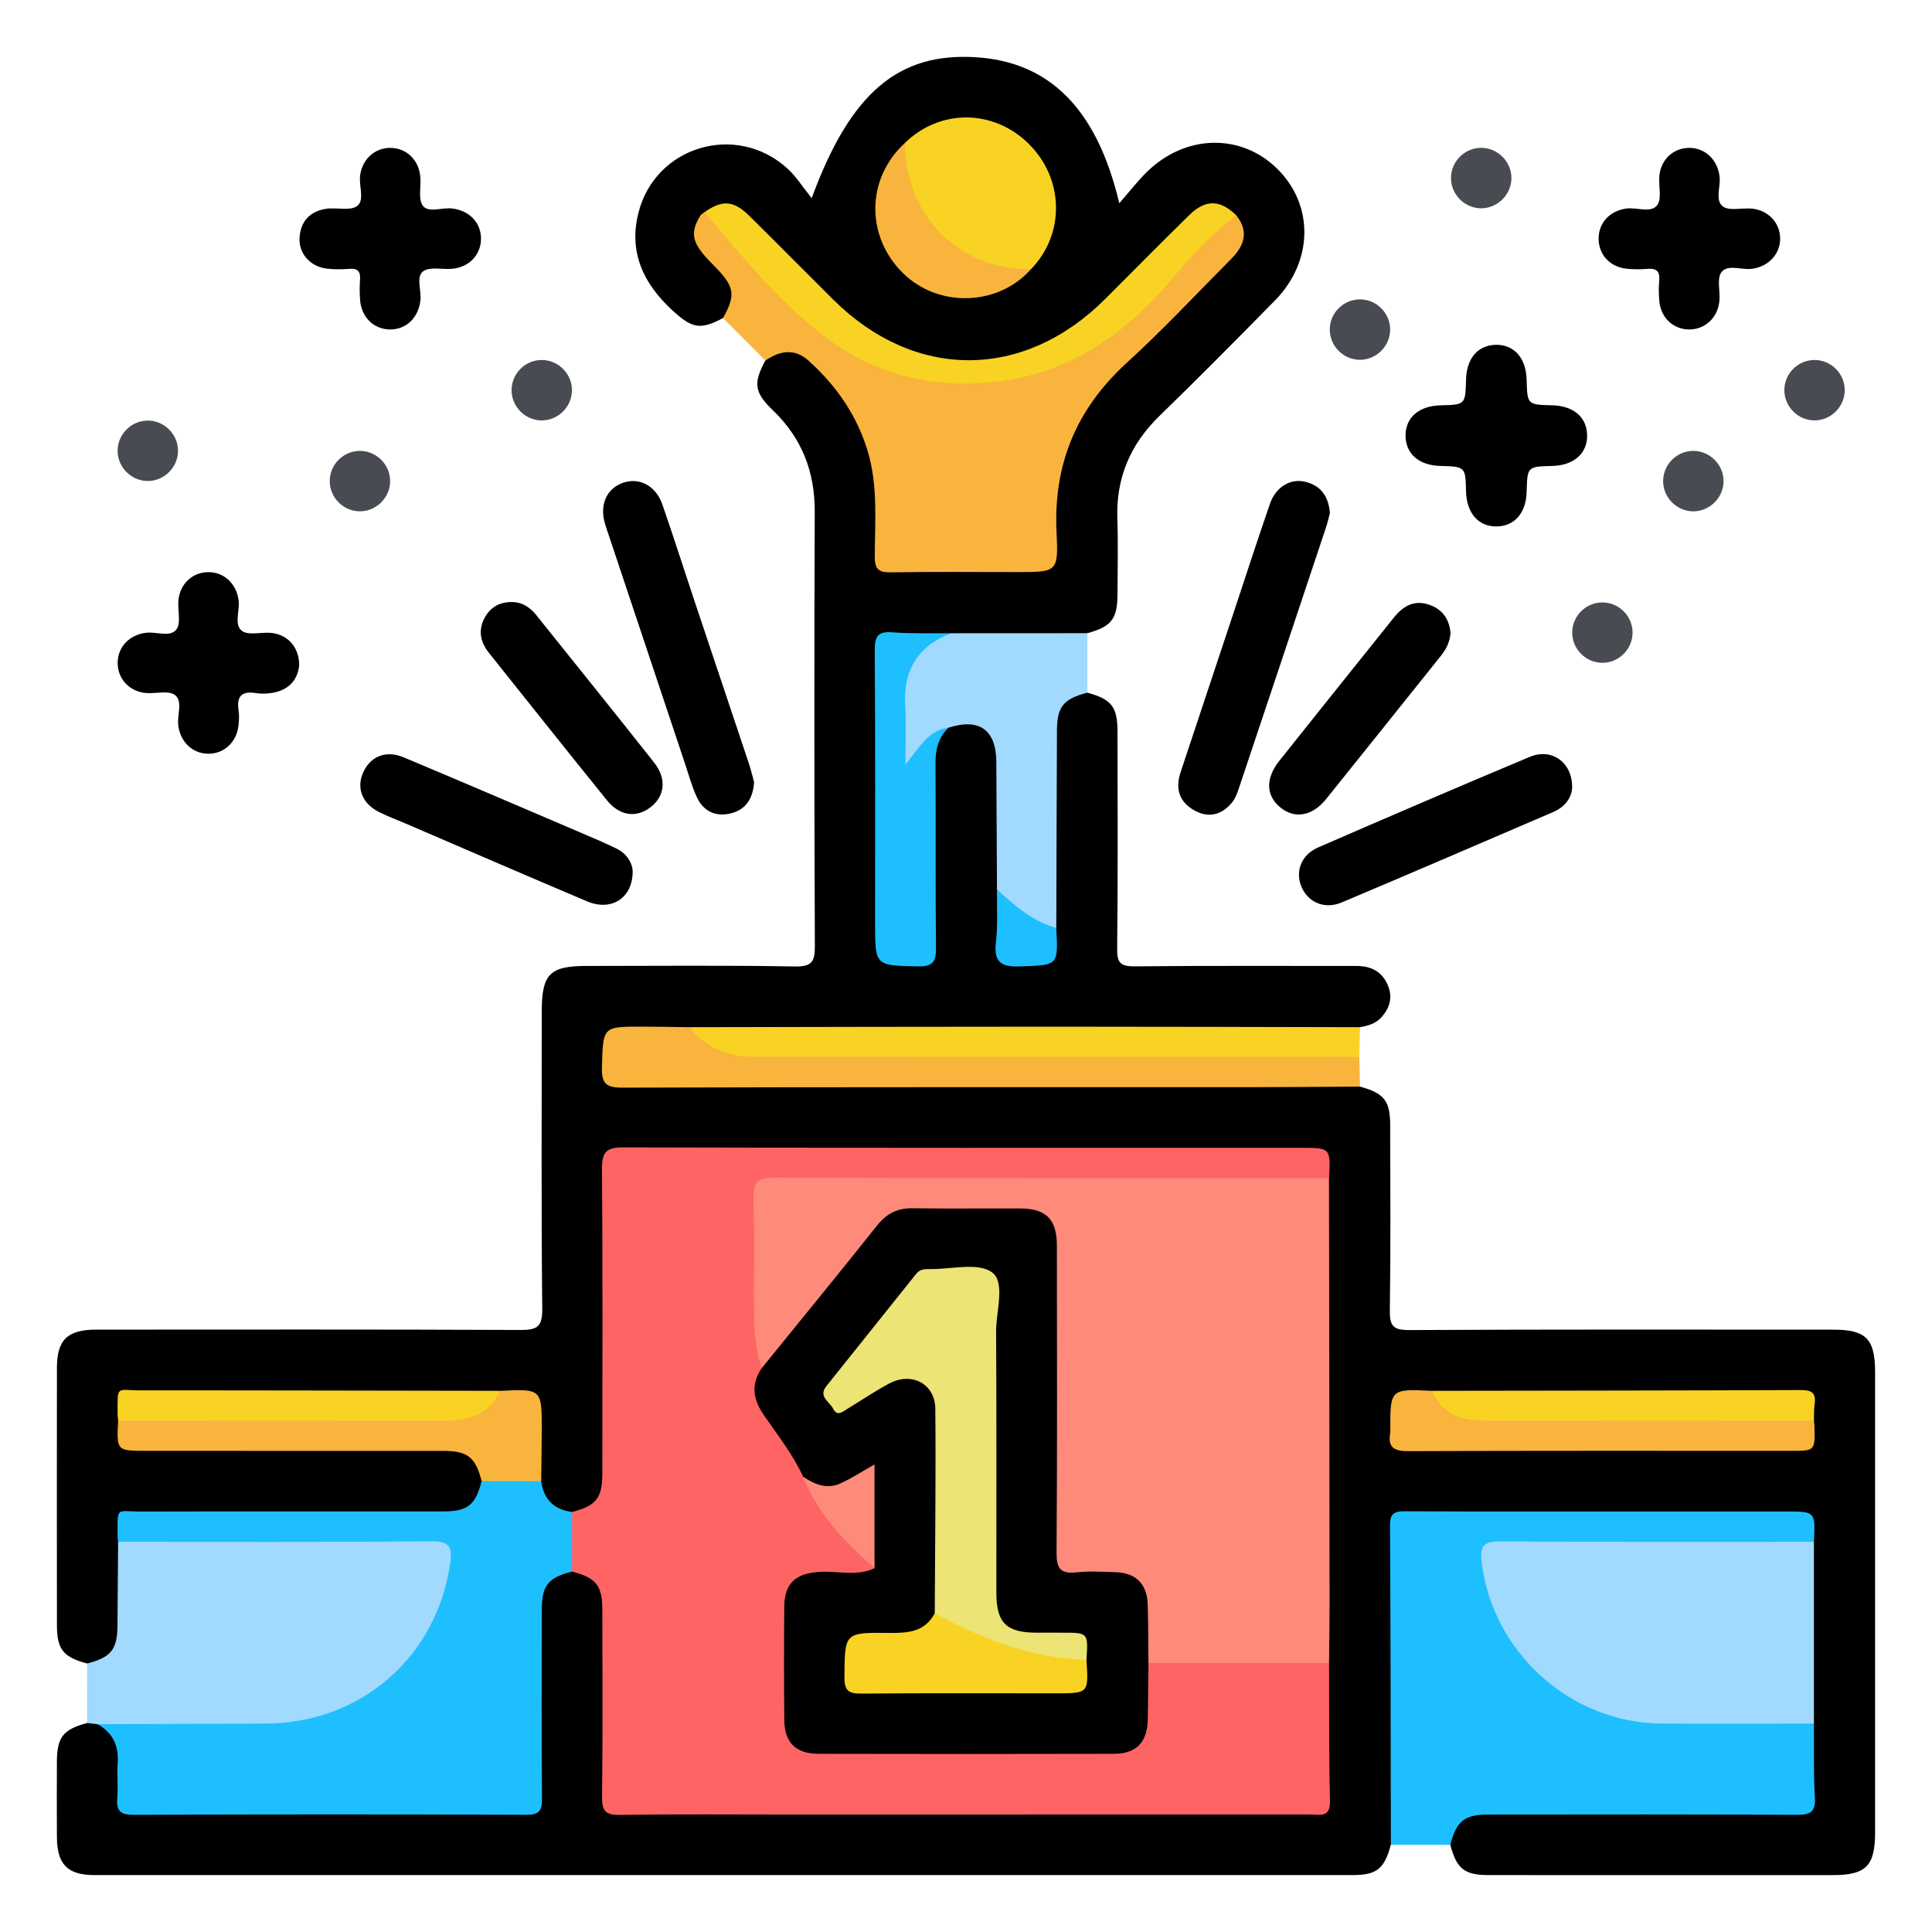 <?xml version="1.0" encoding="utf-8"?>
<!-- Generator: Adobe Illustrator 16.0.0, SVG Export Plug-In . SVG Version: 6.00 Build 0)  -->
<!DOCTYPE svg PUBLIC "-//W3C//DTD SVG 1.1//EN" "http://www.w3.org/Graphics/SVG/1.1/DTD/svg11.dtd">
<svg version="1.1" id="Layer_1" xmlns="http://www.w3.org/2000/svg" xmlns:xlink="http://www.w3.org/1999/xlink" x="0px" y="0px"
	 width="85px" height="85px" viewBox="0 0 85 85" enable-background="new 0 0 85 85" xml:space="preserve">
<g>
	<path d="M61.192,81.164c-0.286,1.057-0.621,1.332-1.683,1.332c-18.452,0.003-36.903,0.003-55.354,0
		c-1.187,0-1.645-0.473-1.651-1.674c-0.006-1.11-0.006-2.22,0-3.33c0.006-1.067,0.275-1.402,1.326-1.686
		c0.19-0.138,0.396-0.141,0.611-0.07c0.768,0.346,0.96,1.004,0.987,1.771c0.073,2.062,0.079,2.062,2.121,2.062
		c4.936,0,9.872,0.001,14.807-0.002c1.176,0,1.213-0.038,1.216-1.213c0.007-2.496-0.019-4.991,0.012-7.487
		c0.015-1.254,0.445-1.735,1.604-1.921c1.123,0.2,1.55,0.672,1.568,1.87c0.037,2.439,0.009,4.88,0.013,7.32
		c0.001,0.277,0.001,0.555,0.019,0.832c0.022,0.362,0.2,0.555,0.569,0.577c0.277,0.017,0.554,0.017,0.832,0.017
		c9.511,0.001,19.023,0.001,28.534,0.001c0.167,0,0.333,0.002,0.5-0.002c0.92-0.025,0.995-0.091,1.006-1.005
		c0.022-1.803-0.024-3.604,0.022-5.407c-0.054-5.736-0.012-11.473-0.021-17.209c-0.002-1.357-0.034-2.716,0.021-4.072
		c-0.101-1.076-0.111-1.1-1.195-1.1c-9.736-0.005-19.473-0.005-29.21-0.001c-1.006,0.001-1.073,0.068-1.075,1.102
		c-0.008,4.244,0.005,8.488-0.008,12.733c-0.004,1.354-0.308,1.779-1.418,2.104c-1.146-0.085-1.531-0.437-1.738-1.583
		c-0.047-0.879-0.01-1.759-0.022-2.639c-0.014-1.021-0.045-1.055-1.08-1.066c-0.193-0.002-0.385-0.011-0.579-0.013
		c-4.838,0.056-9.676,0.01-14.513,0.024c-0.304,0.001-0.608-0.004-0.913,0.002c-0.963,0.022-0.972,0.031-1.085,1.037
		c0.089,1.076,0.101,1.097,1.189,1.099c4.247,0.007,8.493-0.009,12.74,0.009c1.353,0.006,1.828,0.395,2.042,1.571
		c-0.183,1.153-0.668,1.585-1.919,1.601c-2.41,0.03-4.819,0.008-7.229,0.011c-1.912,0.002-3.823-0.008-5.734,0.004
		c-0.967,0.006-0.982,0.034-1.091,1.031c0.016,1.33,0.056,2.662-0.016,3.991c-0.058,1.068-0.658,1.568-1.565,1.403
		c-1.053-0.285-1.326-0.621-1.327-1.687c-0.004-3.776-0.004-7.552,0-11.327c0.001-1.23,0.464-1.675,1.732-1.676
		c6.219-0.002,12.438-0.013,18.656,0.015c0.719,0.003,0.973-0.125,0.964-0.923c-0.046-4.357-0.022-8.717-0.022-13.075
		c0-1.663,0.347-2.017,1.977-2.017c3.054,0,6.108-0.034,9.161,0.023c0.783,0.014,0.88-0.244,0.877-0.928
		c-0.025-6.357-0.03-12.715-0.005-19.072c0.007-1.77-0.565-3.244-1.841-4.47c-0.828-0.795-0.865-1.2-0.328-2.194
		c0.577-0.723,1.349-0.779,2.137-0.082c1.345,1.19,2.24,2.663,2.682,4.416c0.306,1.206,0.22,2.428,0.233,3.646
		c0.013,1.063,0.035,1.096,1.058,1.099c1.861,0.004,3.721-0.019,5.582,0.011c0.69,0.011,0.931-0.244,0.918-0.925
		c-0.018-0.996-0.056-1.994,0.111-2.991c0.289-1.732,1.046-3.206,2.278-4.444c1.686-1.692,3.379-3.377,5.064-5.068
		c0.519-0.52,0.91-1.072,0.492-1.839c-0.695-0.627-1.199-0.625-1.933,0.082c-1.157,1.117-2.333,2.221-3.408,3.415
		c-3.222,3.578-8.561,4.036-12.526,0.067c-1.175-1.177-2.355-2.351-3.528-3.53c-0.519-0.521-1.069-0.668-1.704-0.224
		c-0.488,0.755-0.476,1.035,0.085,1.668c0.291,0.328,0.641,0.604,0.877,0.979c0.44,0.698,0.336,1.352-0.285,1.857
		c-0.998,0.534-1.36,0.45-2.206-0.321c-1.288-1.176-1.956-2.569-1.514-4.312c0.744-2.937,4.309-3.989,6.555-1.947
		c0.382,0.347,0.664,0.805,1.067,1.305c1.715-4.669,3.838-6.426,7.259-6.198c3.212,0.214,5.292,2.271,6.275,6.421
		c0.464-0.531,0.808-0.979,1.206-1.37c1.697-1.667,4.142-1.722,5.741-0.148c1.626,1.599,1.594,4.075-0.104,5.802
		c-1.675,1.703-3.354,3.402-5.068,5.066c-1.294,1.256-1.924,2.74-1.861,4.544c0.038,1.109,0.012,2.222,0.006,3.333
		c-0.006,1.067-0.272,1.4-1.327,1.69c-0.302,0.246-0.665,0.237-1.021,0.238c-1.647,0.002-3.295,0.014-4.942-0.002
		c-0.749-0.066-1.498,0.042-2.246-0.002c-0.659-0.039-0.874,0.28-0.87,0.898c0.012,1.805,0.005,3.609,0.004,5.414
		c-0.001,2.166-0.002,4.331,0.001,6.496c0.001,1.288,0.047,1.342,1.092,1.336c0.997-0.006,1.049-0.066,1.051-1.298
		c0.003-2.415-0.001-4.831,0.001-7.246c0.001-0.685,0.076-1.337,0.67-1.801c1.394-0.632,2.451-0.023,2.496,1.497
		c0.057,1.899,0.019,3.801,0.018,5.701c-0.032,0.795,0.007,1.592-0.011,2.387c-0.013,0.562,0.243,0.81,0.797,0.776
		c0.137-0.008,0.274,0.002,0.411,0c0.883-0.014,0.942-0.069,0.964-0.927c0.004-0.192,0.009-0.384,0.01-0.579
		c-0.047-2.877-0.021-5.752-0.014-8.628c0.001-0.51,0.098-1,0.483-1.37c0.31-0.296,0.652-0.531,1.107-0.274
		c1.053,0.284,1.325,0.62,1.327,1.688c0.005,3.194,0.021,6.388-0.015,9.581c-0.007,0.63,0.16,0.777,0.778,0.771
		c3.248-0.033,6.498-0.013,9.747-0.017c0.646,0,1.13,0.243,1.387,0.857c0.217,0.521,0.083,0.981-0.271,1.387
		c-0.25,0.286-0.598,0.391-0.96,0.45c-0.355,0.288-0.784,0.244-1.195,0.243c-9.423-0.009-18.845,0.031-28.269-0.017
		c-0.915,0.043-1.831,0.025-2.745,0.011c-0.744-0.013-0.862,0.406-0.856,1.01c0.008,0.925,0.097,1.072,0.824,1.118
		c0.304,0.02,0.61,0.007,0.915,0.007c9.933,0.001,19.864-0.001,29.796,0.006c0.517,0,1.062-0.11,1.53,0.236
		c1.055,0.284,1.329,0.62,1.331,1.683c0.005,2.72,0.025,5.438-0.015,8.157c-0.011,0.674,0.132,0.875,0.846,0.871
		c6.215-0.032,12.43-0.019,18.645-0.018c1.463,0,1.858,0.4,1.858,1.885c0.001,6.742,0.001,13.484,0,20.227
		c0,1.483-0.397,1.886-1.859,1.886c-5.05,0.002-10.1,0.003-15.149-0.001c-1.062,0-1.401-0.279-1.682-1.331
		c-0.134-0.751,0.17-1.249,0.913-1.484c0.43-0.135,0.877-0.11,1.318-0.111c4.096-0.002,8.192,0.001,12.288-0.002
		c1.219-0.002,1.233-0.025,1.242-1.265c0.005-0.83-0.021-1.66,0.016-2.49c-0.035-2.654-0.037-5.31-0.001-7.963
		c-0.105-1.046-0.122-1.078-1.131-1.08c-5.324-0.008-10.648-0.007-15.972,0c-0.955,0.001-1.042,0.087-1.045,1.053
		c-0.01,3.993,0,7.985-0.008,11.979C61.429,80.265,61.511,80.752,61.192,81.164z"/>
	<path fill="#1EBFFE" d="M61.192,81.164c-0.009-4.685-0.008-9.369-0.038-14.054c-0.004-0.557,0.22-0.622,0.686-0.619
		c3.299,0.015,6.598,0.008,9.896,0.008c2.272,0,4.546,0,6.819,0c1.319,0,1.319,0,1.249,1.334c-0.376,0.333-0.839,0.24-1.273,0.241
		c-3.884,0.007-7.768,0.004-11.652,0.004c-0.222,0-0.444,0.012-0.665,0.001c-0.634-0.03-0.829,0.254-0.721,0.87
		c0.446,2.544,1.799,4.444,4.041,5.699c1.132,0.634,2.365,0.94,3.671,0.938c1.831-0.003,3.662-0.006,5.493,0.003
		c0.382,0.002,0.785-0.056,1.106,0.241c0.01,1.082-0.021,2.166,0.043,3.244c0.037,0.646-0.189,0.774-0.794,0.771
		c-4.522-0.024-9.045-0.016-13.567-0.012c-1.066,0.001-1.405,0.28-1.678,1.333C62.937,81.165,62.064,81.164,61.192,81.164z"/>
	<path fill="#A2D9FE" d="M4.291,75.859c-0.154-0.018-0.307-0.034-0.46-0.053c0-0.872,0.001-1.745,0.001-2.617
		c1.048-0.273,1.326-0.612,1.336-1.652c0.013-1.234,0.02-2.469,0.029-3.704c0.291-0.281,0.664-0.249,1.02-0.25
		c4.185-0.006,8.37-0.01,12.555,0.002c1.191,0.003,1.417,0.293,1.225,1.467c-0.667,4.085-4.103,7.015-8.251,7.031
		c-1.857,0.007-3.714-0.007-5.571,0.006C5.534,76.093,4.903,76.062,4.291,75.859z"/>
	<path fill="#F8B43D" d="M31.81,13.995c0.581-1.052,0.515-1.393-0.456-2.367c-0.914-0.916-1.023-1.341-0.544-2.14
		c0.039-0.065,0.123-0.104,0.186-0.154c0.337,0.054,0.479,0.346,0.693,0.557c1.514,1.499,2.804,3.217,4.472,4.564
		c3.562,2.878,9.146,2.894,12.76,0.085c1.702-1.321,2.936-3.094,4.521-4.521c0.271-0.245,0.464-0.658,0.948-0.545
		c0.569,0.708,0.354,1.336-0.215,1.91c-1.526,1.536-3.007,3.122-4.604,4.581c-2.224,2.031-3.238,4.481-3.086,7.484
		c0.086,1.716,0.016,1.72-1.717,1.72c-1.859,0-3.719-0.019-5.579,0.012c-0.54,0.009-0.704-0.144-0.702-0.693
		c0.004-1.548,0.146-3.106-0.309-4.629c-0.476-1.592-1.386-2.891-2.603-3.989c-0.617-0.558-1.266-0.441-1.901-0.008
		C33.053,15.238,32.432,14.616,31.81,13.995z"/>
	<path fill="#A2D9FE" d="M47.839,30.476c-1.05,0.27-1.332,0.61-1.337,1.661c-0.014,2.896-0.02,5.793-0.029,8.689
		c-0.86,0.083-2.119-0.731-2.61-1.689c-0.01-1.875-0.017-3.75-0.029-5.625c-0.01-1.402-0.751-1.929-2.098-1.498
		c-0.596,0.285-0.936,0.834-1.355,1.303c-0.138,0.154-0.253,0.409-0.514,0.322c-0.207-0.069-0.229-0.304-0.234-0.493
		c-0.03-1.047-0.11-2.1,0.038-3.139c0.169-1.193,0.943-1.916,2.168-2.146c2-0.001,4-0.002,6-0.003
		C47.839,28.731,47.839,29.604,47.839,30.476z"/>
	<path fill="#F8B43D" d="M59.834,47.807c-1.691,0.009-3.383,0.024-5.073,0.025c-9.123,0.002-18.245-0.009-27.368,0.02
		c-0.737,0.002-0.932-0.18-0.91-0.913c0.054-1.771,0.015-1.774,1.778-1.771c0.693,0.001,1.385,0.016,2.078,0.024
		c1.421,0.973,3.014,1.07,4.683,1.062c7.784-0.041,15.567-0.021,23.351-0.014c0.486,0.001,1.007-0.112,1.433,0.258
		C59.815,46.934,59.824,47.37,59.834,47.807z"/>
	<path d="M58.511,22.571c-0.046,0.171-0.099,0.414-0.177,0.648c-1.269,3.808-2.539,7.614-3.814,11.419
		c-0.078,0.233-0.164,0.484-0.315,0.669c-0.438,0.532-1.004,0.699-1.63,0.362c-0.686-0.368-0.879-0.955-0.635-1.691
		c0.77-2.312,1.537-4.623,2.305-6.935c0.541-1.629,1.069-3.262,1.63-4.884c0.252-0.731,0.895-1.119,1.542-0.965
		C58.086,21.354,58.446,21.803,58.511,22.571z"/>
	<path d="M33.177,34.414c-0.051,0.746-0.384,1.208-1.011,1.368c-0.668,0.171-1.221-0.081-1.512-0.718
		c-0.218-0.476-0.357-0.988-0.523-1.486c-1.124-3.36-2.245-6.722-3.366-10.083c-0.053-0.158-0.108-0.315-0.154-0.474
		c-0.244-0.845,0.1-1.567,0.855-1.798c0.699-0.214,1.396,0.167,1.677,0.976c0.489,1.412,0.942,2.837,1.416,4.255
		c0.798,2.389,1.602,4.776,2.398,7.166C33.052,33.905,33.119,34.202,33.177,34.414z"/>
	<path fill="#F8D323" d="M59.806,46.497c-8.88,0.001-17.758,0.006-26.638-0.002c-1.128-0.001-2.112-0.377-2.828-1.303
		c5.305-0.009,10.609-0.023,15.914-0.023c4.526-0.001,9.054,0.015,13.58,0.023C59.823,45.628,59.814,46.062,59.806,46.497z"/>
	<path d="M17.137,14.495c-0.693-0.017-1.227-0.532-1.292-1.271c-0.026-0.303-0.027-0.611-0.005-0.915
		c0.025-0.35-0.083-0.511-0.461-0.481c-0.331,0.027-0.668,0.028-0.997-0.009c-0.723-0.081-1.243-0.66-1.203-1.351
		c0.042-0.735,0.461-1.178,1.182-1.283c0.459-0.067,1.058,0.108,1.359-0.127c0.332-0.258,0.062-0.883,0.124-1.343
		c0.097-0.721,0.661-1.225,1.353-1.209c0.693,0.016,1.228,0.529,1.295,1.269c0.04,0.436-0.105,0.993,0.114,1.28
		c0.244,0.319,0.829,0.07,1.263,0.115c0.778,0.081,1.31,0.633,1.293,1.36c-0.016,0.694-0.529,1.227-1.27,1.295
		c-0.436,0.04-0.993-0.105-1.279,0.114c-0.318,0.244-0.069,0.83-0.115,1.264C18.417,13.981,17.863,14.513,17.137,14.495z"/>
	<path d="M69.827,19.13c0.022,0.81-0.578,1.346-1.536,1.37c-1.094,0.028-1.094,0.028-1.125,1.137
		c-0.026,0.925-0.519,1.502-1.299,1.524c-0.809,0.022-1.344-0.579-1.367-1.538c-0.027-1.092-0.027-1.092-1.139-1.124
		c-0.924-0.026-1.501-0.519-1.522-1.299c-0.021-0.813,0.573-1.343,1.536-1.367c1.095-0.027,1.095-0.027,1.125-1.137
		c0.025-0.927,0.515-1.502,1.296-1.525c0.812-0.023,1.346,0.575,1.37,1.535c0.029,1.097,0.029,1.097,1.136,1.126
		C69.228,17.859,69.805,18.35,69.827,19.13z"/>
	<path d="M13.163,29.275c-0.063,0.622-0.443,1.076-1.164,1.206c-0.243,0.043-0.504,0.051-0.746,0.012
		c-0.64-0.104-0.851,0.161-0.756,0.772c0.033,0.216,0.019,0.445-0.006,0.664c-0.083,0.729-0.638,1.237-1.33,1.232
		c-0.692-0.005-1.228-0.518-1.319-1.248c-0.057-0.458,0.214-1.063-0.145-1.335c-0.286-0.218-0.853-0.047-1.291-0.09
		c-0.729-0.072-1.235-0.637-1.23-1.33c0.005-0.695,0.514-1.228,1.247-1.319c0.458-0.057,1.063,0.213,1.336-0.144
		c0.218-0.286,0.049-0.852,0.091-1.291c0.07-0.73,0.632-1.236,1.326-1.232c0.694,0.004,1.229,0.513,1.322,1.245
		c0.058,0.458-0.213,1.063,0.143,1.336c0.285,0.218,0.852,0.049,1.29,0.092C12.662,27.917,13.167,28.478,13.163,29.275z"/>
	<path d="M69.169,34.637c-0.017,0.442-0.296,0.857-0.83,1.087c-3.099,1.331-6.196,2.667-9.305,3.978
		c-0.769,0.324-1.503-0.006-1.784-0.71c-0.269-0.672,0.004-1.386,0.745-1.709c3.094-1.345,6.192-2.679,9.304-3.982
		C68.257,32.898,69.171,33.522,69.169,34.637z"/>
	<path d="M74.316,14.495c-0.697-0.003-1.245-0.511-1.312-1.243c-0.027-0.303-0.033-0.612-0.005-0.914
		c0.037-0.408-0.128-0.542-0.521-0.509c-0.303,0.026-0.611,0.024-0.913-0.006c-0.734-0.075-1.233-0.623-1.233-1.322
		c0-0.702,0.499-1.234,1.232-1.327c0.458-0.058,1.063,0.21,1.339-0.139c0.221-0.279,0.062-0.848,0.101-1.285
		c0.065-0.733,0.613-1.24,1.312-1.244c0.689-0.003,1.233,0.502,1.336,1.232c0.063,0.458-0.209,1.063,0.138,1.338
		c0.278,0.222,0.848,0.06,1.285,0.102c0.727,0.071,1.244,0.633,1.245,1.319c0,0.685-0.519,1.236-1.241,1.33
		c-0.458,0.06-1.064-0.21-1.338,0.142c-0.22,0.282-0.049,0.852-0.096,1.289C75.566,13.991,75.003,14.498,74.316,14.495z"/>
	<path d="M27.834,38.289c0.029,1.222-0.936,1.817-1.996,1.37c-2.676-1.129-5.34-2.288-8.009-3.434
		c-0.381-0.164-0.772-0.308-1.143-0.493c-0.739-0.369-1.008-1.032-0.722-1.715c0.304-0.724,0.997-1.03,1.783-0.702
		c2.679,1.121,5.346,2.27,8.017,3.41c0.458,0.195,0.916,0.392,1.363,0.611C27.591,37.564,27.805,37.966,27.834,38.289z"/>
	<path d="M63.818,27.855c-0.032,0.407-0.2,0.718-0.43,1.005c-1.681,2.096-3.354,4.198-5.04,6.29
		c-0.613,0.761-1.383,0.891-2.018,0.374s-0.662-1.274-0.043-2.054c1.673-2.103,3.355-4.198,5.034-6.295
		c0.415-0.519,0.912-0.807,1.593-0.557C63.504,26.834,63.768,27.285,63.818,27.855z"/>
	<path d="M22.455,26.488c0.486-0.018,0.848,0.211,1.14,0.575c1.73,2.16,3.468,4.314,5.183,6.486
		c0.568,0.719,0.474,1.489-0.171,1.976c-0.617,0.467-1.346,0.373-1.9-0.311c-1.741-2.151-3.462-4.319-5.189-6.481
		c-0.377-0.472-0.495-0.985-0.201-1.542C21.556,26.737,21.941,26.504,22.455,26.488z"/>
	<path fill="#484C52" d="M65.102,9.163c-0.718-0.036-1.288-0.655-1.264-1.373c0.025-0.753,0.686-1.343,1.433-1.282
		c0.718,0.06,1.27,0.697,1.223,1.41C66.445,8.635,65.815,9.198,65.102,9.163z"/>
	<path fill="#484C52" d="M59.848,13.172c0.72,0.008,1.311,0.603,1.313,1.322c0.004,0.75-0.638,1.368-1.385,1.335
		c-0.718-0.032-1.291-0.647-1.271-1.365C58.524,13.743,59.127,13.164,59.848,13.172z"/>
	<path fill="#484C52" d="M23.831,15.838c0.719-0.002,1.319,0.585,1.333,1.304c0.014,0.75-0.619,1.376-1.367,1.354
		c-0.718-0.021-1.299-0.628-1.29-1.346C22.517,16.428,23.11,15.84,23.831,15.838z"/>
	<path fill="#484C52" d="M79.799,15.838c0.718-0.018,1.331,0.556,1.361,1.275c0.031,0.748-0.588,1.388-1.337,1.382
		c-0.719-0.005-1.312-0.598-1.319-1.317C78.497,16.458,79.078,15.856,79.799,15.838z"/>
	<path fill="#484C52" d="M71.827,27.824c0.005,0.717-0.581,1.321-1.299,1.337c-0.75,0.017-1.376-0.611-1.357-1.362
		c0.019-0.721,0.62-1.302,1.34-1.294C71.231,26.512,71.822,27.104,71.827,27.824z"/>
	<path fill="#484C52" d="M74.435,22.496c-0.718-0.036-1.288-0.655-1.264-1.373c0.025-0.753,0.686-1.343,1.433-1.281
		c0.718,0.059,1.27,0.696,1.223,1.41C75.778,21.967,75.147,22.531,74.435,22.496z"/>
	<path fill="#484C52" d="M15.819,19.838c0.719-0.009,1.324,0.573,1.345,1.292c0.021,0.749-0.606,1.381-1.355,1.366
		c-0.719-0.015-1.305-0.616-1.302-1.334C14.51,20.439,15.098,19.847,15.819,19.838z"/>
	<path fill="#484C52" d="M6.533,21.162c-0.717,0.017-1.33-0.56-1.358-1.278c-0.028-0.717,0.537-1.338,1.256-1.378
		c0.749-0.042,1.395,0.566,1.401,1.318C7.836,20.54,7.25,21.145,6.533,21.162z"/>
	<path fill="#FE6464" d="M25.168,66.521c1.051-0.27,1.331-0.608,1.332-1.677c0.004-4.465,0.019-8.931-0.015-13.396
		c-0.005-0.737,0.157-0.971,0.942-0.968c9.93,0.029,19.859,0.019,29.789,0.019c1.326,0,1.326,0,1.257,1.335
		c-0.426,0.371-0.946,0.26-1.434,0.26c-7.343,0.008-14.686,0.005-22.03,0.006c-1.573,0-1.581,0.002-1.572,1.537
		c0.012,2.076-0.094,4.156,0.185,6.223c-0.564,1.449,0.255,2.496,1.024,3.571c0.332,0.465,0.704,0.915,0.877,1.479
		c0.527,1.368,1.509,2.398,2.502,3.427c0.228,0.235,0.715,0.43,0.377,0.924c-0.697,0.287-1.428,0.123-2.144,0.158
		c-1.083,0.054-1.468,0.393-1.491,1.46c-0.033,1.527-0.032,3.056,0,4.582c0.022,1.031,0.396,1.429,1.421,1.436
		c4.222,0.031,8.443,0.028,12.665,0.002c0.981-0.006,1.305-0.397,1.393-1.383c0.072-0.812-0.229-1.669,0.273-2.434
		c0.326-0.199,0.691-0.181,1.049-0.183c1.936-0.006,3.871-0.008,5.807,0.002c0.382,0.002,0.784-0.041,1.098,0.263
		c0.009,2.024-0.008,4.049,0.041,6.072c0.019,0.765-0.467,0.593-0.876,0.593c-7.655,0.004-15.31,0.003-22.965,0.003
		c-2.468,0-4.937-0.022-7.405,0.016c-0.633,0.01-0.787-0.177-0.78-0.792c0.033-2.745,0.018-5.491,0.012-8.237
		c-0.002-1.068-0.282-1.408-1.332-1.675C24.769,68.269,24.77,67.396,25.168,66.521z"/>
	<path fill="#FE8A7B" d="M58.473,73.163c-2.648,0-5.297,0-7.944,0c-0.381-0.354-0.242-0.824-0.267-1.253
		c-0.023-0.415,0.015-0.833-0.019-1.247c-0.065-0.838-0.411-1.181-1.261-1.241c-0.47-0.034-0.941-0.007-1.413-0.015
		c-1.151-0.021-1.305-0.16-1.309-1.296c-0.01-3.021-0.003-6.043-0.004-9.064c0-1.358,0.015-2.717-0.006-4.074
		c-0.018-1.188-0.37-1.543-1.549-1.558c-1.441-0.019-2.882,0.013-4.324-0.013c-0.727-0.013-1.261,0.241-1.714,0.816
		c-1.405,1.787-2.83,3.558-4.26,5.324c-0.236,0.291-0.425,0.673-0.896,0.654c-0.223-0.716-0.322-1.456-0.333-2.198
		c-0.023-1.748,0.027-3.498-0.025-5.246c-0.021-0.725,0.172-0.94,0.921-0.938c8.133,0.028,16.267,0.019,24.4,0.02
		c0.009,6.109,0.02,12.22,0.025,18.33C58.5,71.165,58.481,72.164,58.473,73.163z"/>
	<path fill="#1EBFFE" d="M25.168,66.521c0,0.874,0,1.747,0,2.621c-1.05,0.27-1.329,0.608-1.331,1.675
		c-0.005,2.771-0.014,5.543,0.008,8.314c0.004,0.521-0.11,0.714-0.678,0.712c-5.765-0.021-11.53-0.022-17.295,0.002
		c-0.615,0.002-0.758-0.21-0.711-0.763c0.042-0.495-0.021-1,0.016-1.496c0.058-0.77-0.205-1.349-0.886-1.728
		c2.468-0.009,4.937-0.017,7.405-0.028c4.206-0.02,7.545-2.948,8.117-7.1c0.09-0.654-0.045-0.923-0.801-0.917
		c-4.605,0.036-9.21,0.019-13.815,0.019c-0.008-0.083-0.024-0.165-0.024-0.248c-0.002-1.343-0.068-1.079,1.024-1.082
		c4.438-0.011,8.877-0.002,13.315-0.006c1.066-0.001,1.405-0.28,1.679-1.332c0.873-0.398,1.746-0.398,2.619-0.001
		C23.917,65.963,24.367,66.418,25.168,66.521z"/>
	<path fill="#A2D9FE" d="M79.805,75.83c-2.247,0-4.495,0.016-6.742-0.003c-4.006-0.034-7.455-3.195-7.885-7.176
		c-0.072-0.668,0.15-0.838,0.81-0.834c4.605,0.028,9.212,0.016,13.817,0.016C79.805,70.499,79.805,73.165,79.805,75.83z"/>
	<path fill="#F8D323" d="M54.39,9.473c-0.98,0.738-1.839,1.62-2.611,2.552c-1.948,2.354-4.231,4.143-7.317,4.673
		c-3.01,0.518-5.824-0.07-8.239-1.938c-1.993-1.542-3.604-3.501-5.226-5.427c0.777-0.546,1.275-0.521,1.963,0.157
		c1.243,1.225,2.467,2.469,3.706,3.698c3.586,3.555,8.362,3.546,11.944-0.021c1.236-1.231,2.459-2.477,3.706-3.698
		C53.038,8.76,53.679,8.778,54.39,9.473z"/>
	<path fill="#1EBFFE" d="M41.837,27.861c-1.472,0.572-2.115,1.645-2.012,3.218c0.052,0.792,0.009,1.59,0.009,2.556
		c0.609-0.722,0.993-1.506,1.9-1.622c-0.454,0.432-0.581,0.961-0.576,1.58c0.021,2.691-0.008,5.382,0.022,8.073
		c0.006,0.614-0.101,0.866-0.8,0.851c-1.879-0.042-1.88-0.005-1.88-1.921c0-3.995,0.013-7.99-0.014-11.985
		c-0.004-0.606,0.126-0.841,0.771-0.792C40.115,27.885,40.977,27.852,41.837,27.861z"/>
	<path fill="#F8D323" d="M39.813,6.29c1.543-1.51,3.896-1.495,5.445,0.036c1.564,1.545,1.607,3.964,0.099,5.521
		c-0.327,0.191-0.672,0.196-1.039,0.136c-2.355-0.386-4.168-2.144-4.63-4.485C39.603,7.074,39.624,6.677,39.813,6.29z"/>
	<path fill="#F8B43D" d="M23.811,65.164c-0.873,0.001-1.746,0.001-2.619,0.001c-0.272-1.051-0.611-1.33-1.678-1.331
		c-4.355-0.004-8.711-0.002-13.066-0.002c-1.32,0-1.32,0-1.25-1.336c0.373-0.335,0.836-0.251,1.271-0.252
		c4.051-0.008,8.102-0.037,12.152,0.016c1.282,0.017,2.417-0.202,3.384-1.069c1.832-0.088,1.834-0.088,1.831,1.739
		C23.833,63.675,23.819,64.42,23.811,65.164z"/>
	<path fill="#F8B43D" d="M79.805,62.496c0.009,0.083,0.022,0.165,0.024,0.248c0.024,1.088,0.024,1.088-1.025,1.088
		c-5.605,0-11.212-0.01-16.817,0.014c-0.636,0.003-0.944-0.139-0.82-0.813c0.005-0.026,0.001-0.055,0.001-0.083
		c-0.006-1.846-0.006-1.846,1.831-1.758c0.928,0.888,2.046,1.079,3.296,1.065c4.079-0.045,8.16-0.021,12.24-0.013
		C78.969,62.245,79.432,62.16,79.805,62.496z"/>
	<path fill="#F8D323" d="M79.805,62.496c-4.844,0.001-9.688,0.007-14.531-0.001c-0.993-0.002-1.849-0.291-2.275-1.305
		c5.408-0.008,10.815-0.012,16.223-0.033c0.452-0.002,0.683,0.099,0.616,0.593C79.804,61.995,79.814,62.247,79.805,62.496z"/>
	<path fill="#F8D323" d="M22.004,61.19c-0.447,0.984-1.287,1.303-2.281,1.305c-4.842,0.008-9.684,0.002-14.525,0.001
		c-0.008-0.083-0.024-0.165-0.024-0.248c0-1.344-0.077-1.077,1.024-1.077C11.466,61.168,16.735,61.183,22.004,61.19z"/>
	<path fill="#F8B43D" d="M39.813,6.29c0.001,3.203,2.38,5.575,5.543,5.557c-1.446,1.623-4.055,1.706-5.62,0.178
		C38.074,10.4,38.108,7.849,39.813,6.29z"/>
	<path fill="#1EBFFE" d="M43.862,39.136c0.778,0.706,1.563,1.4,2.61,1.69c0.089,1.674,0.087,1.627-1.568,1.692
		c-0.838,0.033-1.19-0.163-1.087-1.062C43.906,40.691,43.854,39.91,43.862,39.136z"/>
	<path d="M33.509,60.197c1.695-2.09,3.401-4.17,5.075-6.275c0.419-0.526,0.891-0.774,1.562-0.764
		c1.582,0.024,3.165,0.001,4.748,0.01c1.137,0.007,1.604,0.479,1.604,1.636c0.006,4.498,0.018,8.997-0.014,13.495
		c-0.004,0.676,0.144,0.954,0.857,0.879c0.576-0.061,1.165-0.028,1.748-0.007c0.89,0.032,1.376,0.519,1.405,1.412
		c0.027,0.859,0.023,1.72,0.033,2.58c-0.01,0.833-0.011,1.666-0.03,2.498c-0.023,0.994-0.501,1.496-1.489,1.499
		c-4.332,0.011-8.665,0.01-12.998,0c-0.999-0.002-1.495-0.494-1.504-1.479c-0.017-1.666-0.015-3.332-0.001-4.999
		c0.009-1.031,0.502-1.462,1.554-1.526c0.805-0.049,1.633,0.212,2.415-0.161c-0.348-0.68-0.17-1.412-0.205-2.122
		c-0.021-0.441-0.011-0.885-0.003-1.326c0.009-0.532-0.175-0.604-0.649-0.377c-1.22,0.581-1.639,0.524-2.28-0.199
		c-0.455-0.981-1.123-1.831-1.73-2.713C33.123,61.554,33.031,60.908,33.509,60.197z"/>
	<path fill="#FE8A7A" d="M35.337,64.97c0.5,0.339,1.039,0.562,1.627,0.298c0.49-0.22,0.945-0.519,1.511-0.836
		c0,1.604,0,3.083,0,4.562C37.185,67.843,35.972,66.632,35.337,64.97z"/>
	<path fill="#ECE474" d="M41.125,70.978c0.013-2.998,0.052-5.995,0.025-8.993c-0.01-1.104-1.036-1.644-2.024-1.118
		c-0.636,0.339-1.234,0.745-1.851,1.121c-0.21,0.129-0.446,0.341-0.619-0.008c-0.154-0.309-0.667-0.535-0.302-0.992
		c1.314-1.649,2.639-3.291,3.951-4.941c0.165-0.208,0.369-0.217,0.594-0.213c0.939,0.017,2.135-0.31,2.748,0.146
		c0.597,0.445,0.172,1.711,0.178,2.613c0.023,3.83,0.008,7.661,0.011,11.492c0.001,1.31,0.437,1.739,1.747,1.746
		c0.389,0.003,0.777,0.001,1.166,0.001c1.128,0,1.128,0,1.052,1.19c-0.251,0.228-0.562,0.219-0.859,0.18
		c-1.929-0.251-3.75-0.837-5.443-1.804C41.328,71.301,41.185,71.174,41.125,70.978z"/>
	<path fill="#F8D323" d="M41.125,70.978c2.086,1.133,4.26,1.982,6.675,2.045c0.096,1.476,0.096,1.476-1.341,1.476
		c-2.85,0-5.7-0.014-8.549,0.012c-0.553,0.006-0.762-0.103-0.758-0.714c0.014-1.963-0.014-1.981,1.985-1.955
		C39.952,71.852,40.692,71.796,41.125,70.978z"/>
</g>
</svg>
